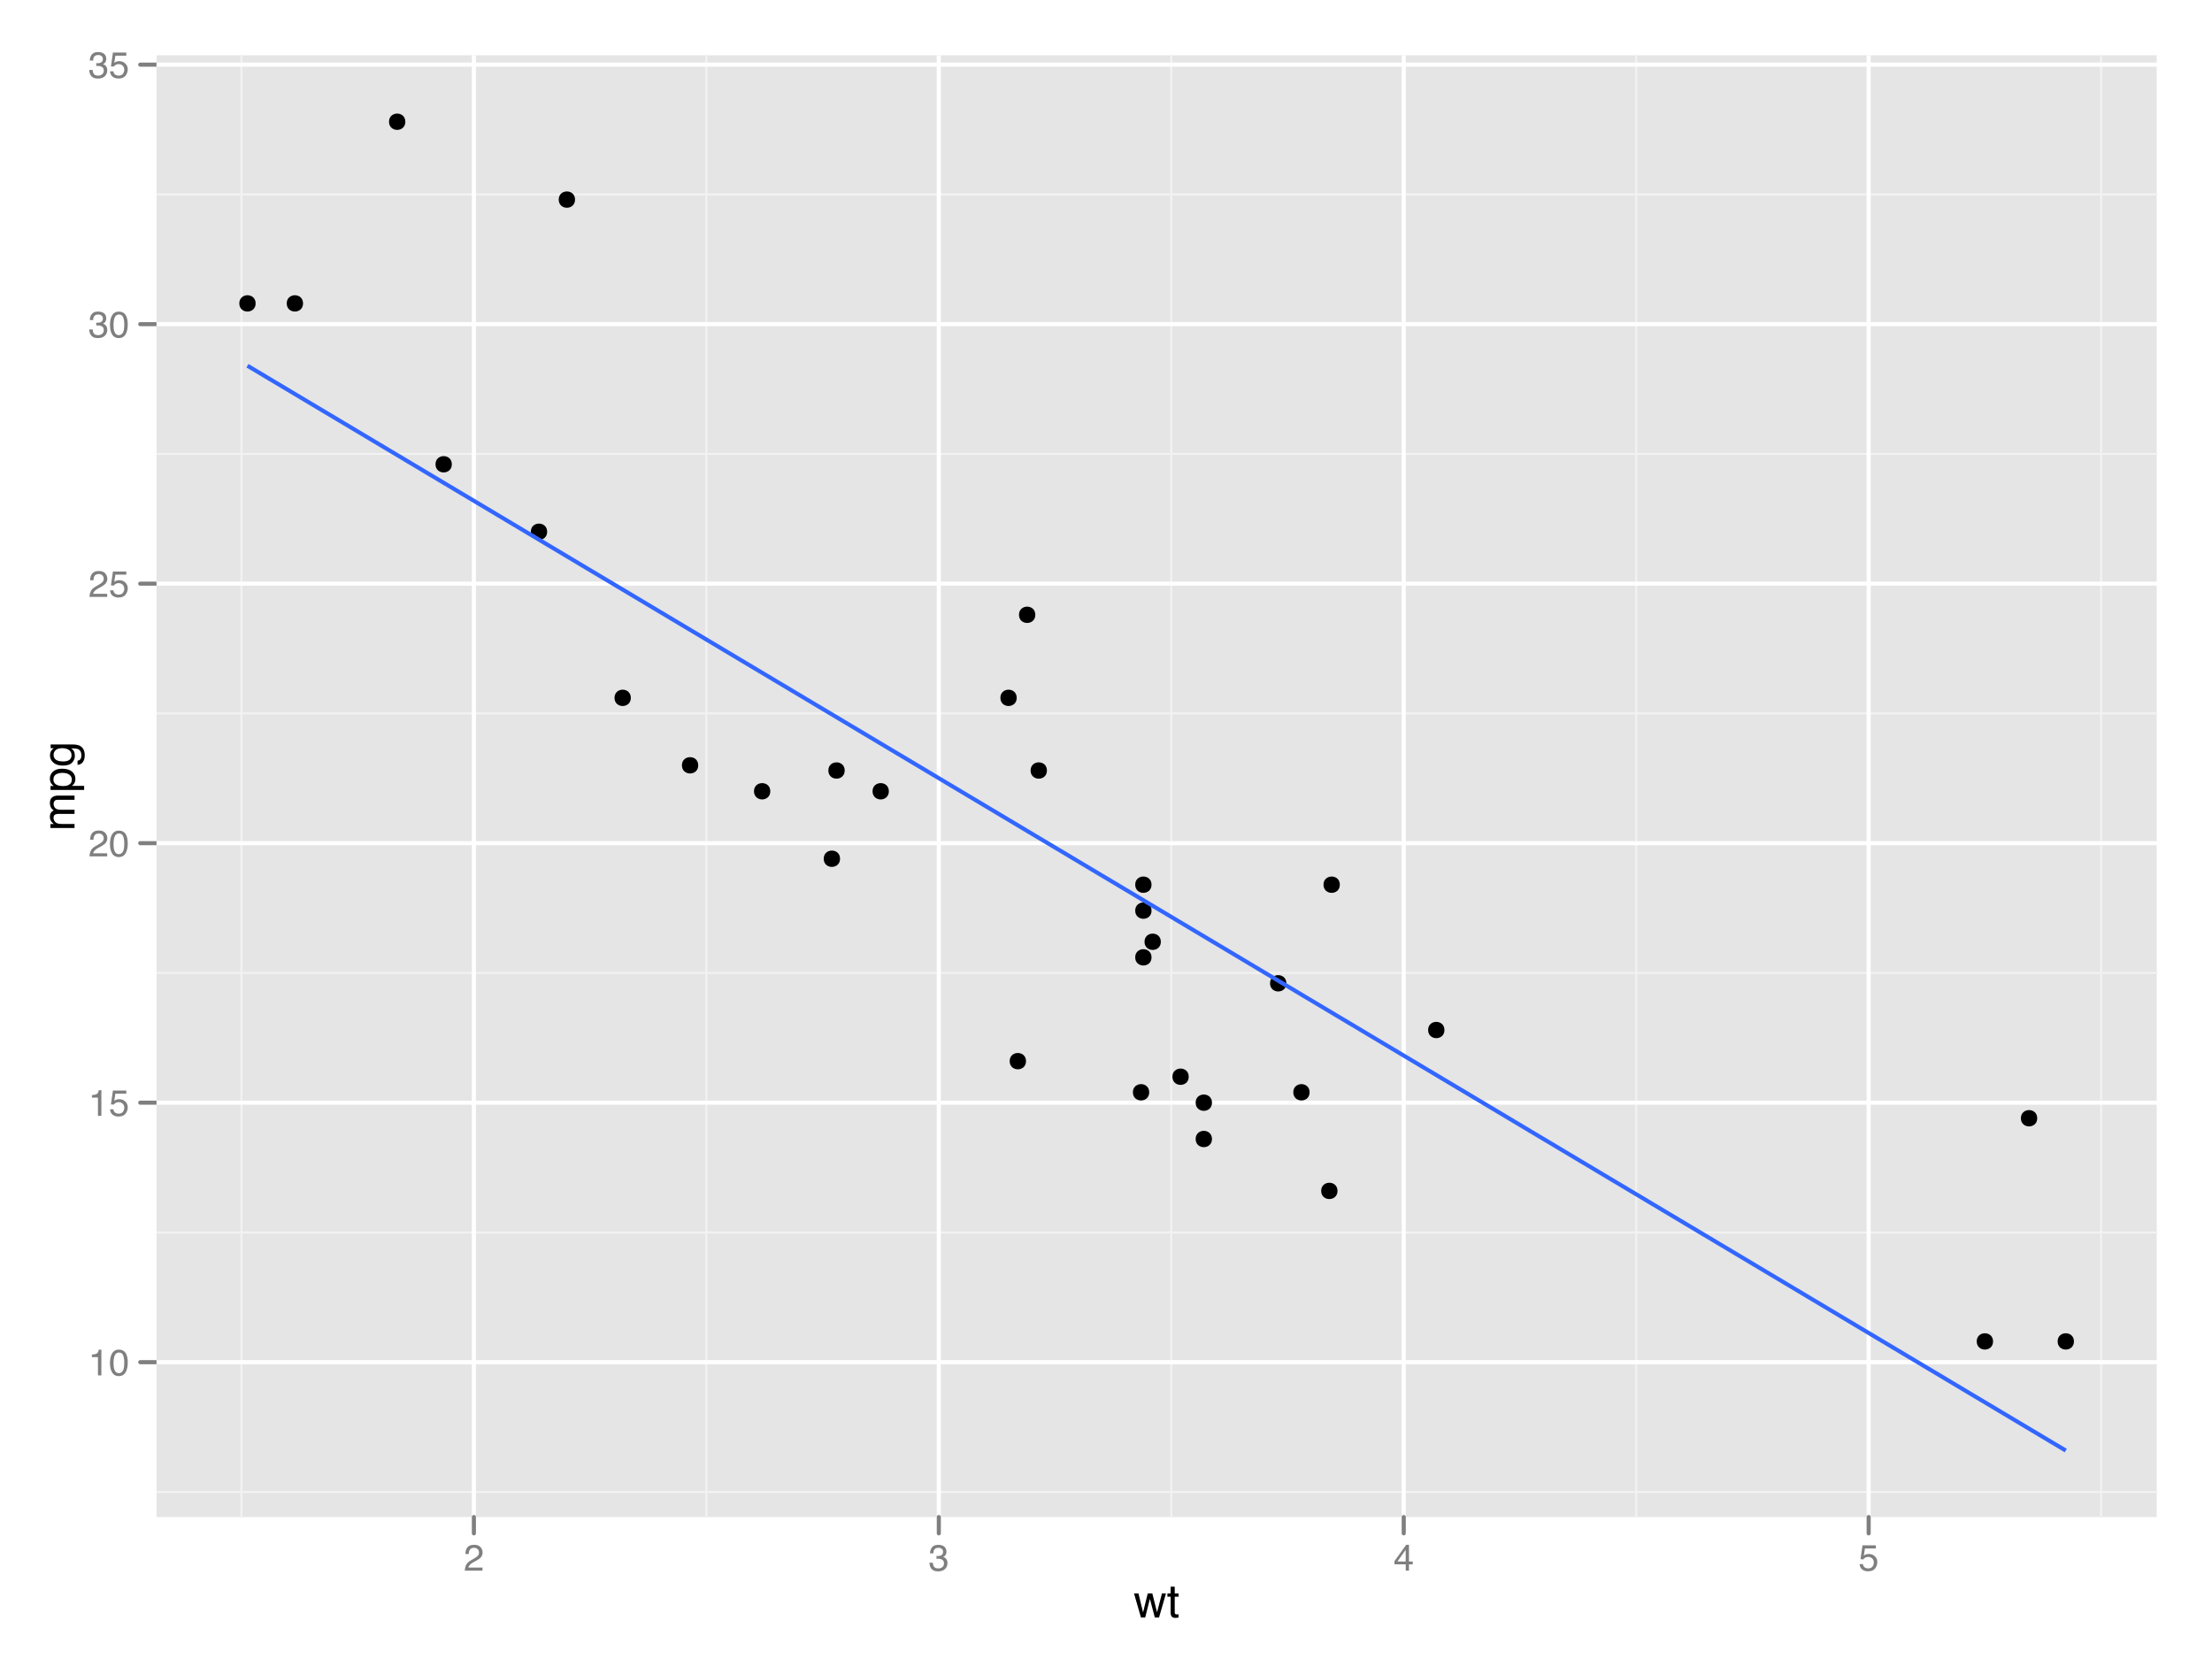 <?xml version="1.0" encoding="UTF-8"?>
<svg xmlns="http://www.w3.org/2000/svg" xmlns:xlink="http://www.w3.org/1999/xlink" width="576pt" height="432pt" viewBox="0 0 576 432" version="1.1">
<defs>
<g>
<symbol overflow="visible" id="glyph0-0">
<path style="stroke:none;" d="M 0.312 0 L 0.312 -6.875 L 5.766 -6.875 L 5.766 0 Z M 4.906 -0.859 L 4.906 -6.016 L 1.172 -6.016 L 1.172 -0.859 Z "/>
</symbol>
<symbol overflow="visible" id="glyph0-1">
<path style="stroke:none;" d="M 0.922 -4.75 L 0.922 -5.391 C 1.523 -5.453 1.945 -5.551 2.188 -5.688 C 2.426 -5.832 2.609 -6.164 2.734 -6.688 L 3.391 -6.688 L 3.391 0 L 2.5 0 L 2.5 -4.75 Z "/>
</symbol>
<symbol overflow="visible" id="glyph0-2">
<path style="stroke:none;" d="M 2.594 -6.703 C 3.457 -6.703 4.086 -6.348 4.484 -5.641 C 4.773 -5.086 4.922 -4.328 4.922 -3.359 C 4.922 -2.453 4.785 -1.695 4.516 -1.094 C 4.129 -0.238 3.488 0.188 2.594 0.188 C 1.781 0.188 1.18 -0.16 0.797 -0.859 C 0.461 -1.453 0.297 -2.238 0.297 -3.219 C 0.297 -3.977 0.395 -4.633 0.594 -5.188 C 0.957 -6.195 1.625 -6.703 2.594 -6.703 Z M 2.578 -0.578 C 3.016 -0.578 3.363 -0.77 3.625 -1.156 C 3.883 -1.551 4.016 -2.273 4.016 -3.328 C 4.016 -4.086 3.922 -4.711 3.734 -5.203 C 3.547 -5.703 3.18 -5.953 2.641 -5.953 C 2.148 -5.953 1.789 -5.719 1.562 -5.25 C 1.332 -4.781 1.219 -4.094 1.219 -3.188 C 1.219 -2.5 1.289 -1.945 1.438 -1.531 C 1.656 -0.895 2.035 -0.578 2.578 -0.578 Z "/>
</symbol>
<symbol overflow="visible" id="glyph0-3">
<path style="stroke:none;" d="M 1.188 -1.703 C 1.238 -1.223 1.461 -0.895 1.859 -0.719 C 2.055 -0.625 2.285 -0.578 2.547 -0.578 C 3.047 -0.578 3.414 -0.734 3.656 -1.047 C 3.895 -1.367 4.016 -1.723 4.016 -2.109 C 4.016 -2.578 3.867 -2.938 3.578 -3.188 C 3.297 -3.445 2.957 -3.578 2.562 -3.578 C 2.27 -3.578 2.02 -3.52 1.812 -3.406 C 1.602 -3.289 1.426 -3.133 1.281 -2.938 L 0.547 -2.984 L 1.062 -6.594 L 4.547 -6.594 L 4.547 -5.781 L 1.703 -5.781 L 1.406 -3.922 C 1.562 -4.035 1.711 -4.125 1.859 -4.188 C 2.109 -4.289 2.395 -4.344 2.719 -4.344 C 3.332 -4.344 3.852 -4.141 4.281 -3.734 C 4.707 -3.336 4.922 -2.836 4.922 -2.234 C 4.922 -1.598 4.723 -1.035 4.328 -0.547 C 3.941 -0.066 3.32 0.172 2.469 0.172 C 1.914 0.172 1.43 0.02 1.016 -0.281 C 0.598 -0.594 0.363 -1.066 0.312 -1.703 Z "/>
</symbol>
<symbol overflow="visible" id="glyph0-4">
<path style="stroke:none;" d="M 0.297 0 C 0.328 -0.57 0.445 -1.07 0.656 -1.5 C 0.863 -1.938 1.27 -2.328 1.875 -2.672 L 2.766 -3.188 C 3.172 -3.426 3.457 -3.629 3.625 -3.797 C 3.875 -4.055 4 -4.352 4 -4.688 C 4 -5.07 3.879 -5.379 3.641 -5.609 C 3.41 -5.836 3.102 -5.953 2.719 -5.953 C 2.133 -5.953 1.734 -5.734 1.516 -5.297 C 1.398 -5.066 1.336 -4.742 1.328 -4.328 L 0.469 -4.328 C 0.477 -4.91 0.582 -5.383 0.781 -5.75 C 1.145 -6.406 1.789 -6.734 2.719 -6.734 C 3.488 -6.734 4.051 -6.523 4.406 -6.109 C 4.758 -5.691 4.938 -5.227 4.938 -4.719 C 4.938 -4.188 4.75 -3.727 4.375 -3.344 C 4.156 -3.125 3.758 -2.852 3.188 -2.531 L 2.547 -2.188 C 2.242 -2.02 2.004 -1.859 1.828 -1.703 C 1.516 -1.43 1.316 -1.129 1.234 -0.797 L 4.906 -0.797 L 4.906 0 Z "/>
</symbol>
<symbol overflow="visible" id="glyph0-5">
<path style="stroke:none;" d="M 2.484 0.188 C 1.691 0.188 1.117 -0.031 0.766 -0.469 C 0.41 -0.906 0.234 -1.438 0.234 -2.062 L 1.109 -2.062 C 1.148 -1.625 1.234 -1.305 1.359 -1.109 C 1.578 -0.754 1.969 -0.578 2.531 -0.578 C 2.977 -0.578 3.336 -0.695 3.609 -0.938 C 3.879 -1.176 4.016 -1.484 4.016 -1.859 C 4.016 -2.316 3.867 -2.641 3.578 -2.828 C 3.297 -3.016 2.906 -3.109 2.406 -3.109 C 2.352 -3.109 2.297 -3.102 2.234 -3.094 C 2.18 -3.094 2.125 -3.094 2.062 -3.094 L 2.062 -3.844 C 2.145 -3.832 2.219 -3.82 2.281 -3.812 C 2.344 -3.812 2.406 -3.812 2.469 -3.812 C 2.789 -3.812 3.051 -3.863 3.25 -3.969 C 3.602 -4.145 3.781 -4.457 3.781 -4.906 C 3.781 -5.238 3.66 -5.492 3.422 -5.672 C 3.191 -5.859 2.914 -5.953 2.594 -5.953 C 2.031 -5.953 1.645 -5.766 1.438 -5.391 C 1.312 -5.18 1.242 -4.883 1.234 -4.5 L 0.391 -4.5 C 0.391 -5 0.492 -5.426 0.703 -5.781 C 1.047 -6.406 1.648 -6.719 2.516 -6.719 C 3.191 -6.719 3.719 -6.562 4.094 -6.25 C 4.469 -5.945 4.656 -5.508 4.656 -4.938 C 4.656 -4.52 4.547 -4.188 4.328 -3.938 C 4.191 -3.781 4.016 -3.656 3.797 -3.562 C 4.148 -3.469 4.426 -3.281 4.625 -3 C 4.82 -2.719 4.922 -2.379 4.922 -1.984 C 4.922 -1.348 4.707 -0.828 4.281 -0.422 C 3.863 -0.016 3.266 0.188 2.484 0.188 Z "/>
</symbol>
<symbol overflow="visible" id="glyph0-6">
<path style="stroke:none;" d="M 3.172 -2.375 L 3.172 -5.422 L 1.016 -2.375 Z M 3.188 0 L 3.188 -1.641 L 0.25 -1.641 L 0.25 -2.469 L 3.312 -6.734 L 4.031 -6.734 L 4.031 -2.375 L 5.016 -2.375 L 5.016 -1.641 L 4.031 -1.641 L 4.031 0 Z "/>
</symbol>
<symbol overflow="visible" id="glyph1-0">
<path style="stroke:none;" d="M 0.391 0 L 0.391 -8.609 L 7.219 -8.609 L 7.219 0 Z M 6.141 -1.078 L 6.141 -7.531 L 1.469 -7.531 L 1.469 -1.078 Z "/>
</symbol>
<symbol overflow="visible" id="glyph1-1">
<path style="stroke:none;" d="M 1.266 -6.281 L 2.469 -1.328 L 3.688 -6.281 L 4.875 -6.281 L 6.109 -1.359 L 7.391 -6.281 L 8.438 -6.281 L 6.625 0 L 5.531 0 L 4.25 -4.859 L 3.016 0 L 1.922 0 L 0.109 -6.281 Z "/>
</symbol>
<symbol overflow="visible" id="glyph1-2">
<path style="stroke:none;" d="M 0.984 -8.031 L 2.047 -8.031 L 2.047 -6.281 L 3.047 -6.281 L 3.047 -5.422 L 2.047 -5.422 L 2.047 -1.312 C 2.047 -1.094 2.125 -0.945 2.281 -0.875 C 2.352 -0.832 2.488 -0.812 2.688 -0.812 C 2.738 -0.812 2.789 -0.812 2.844 -0.812 C 2.906 -0.82 2.973 -0.828 3.047 -0.828 L 3.047 0 C 2.93 0.031 2.805 0.051 2.672 0.062 C 2.547 0.082 2.406 0.094 2.25 0.094 C 1.758 0.094 1.426 -0.031 1.25 -0.281 C 1.07 -0.531 0.984 -0.859 0.984 -1.266 L 0.984 -5.422 L 0.141 -5.422 L 0.141 -6.281 L 0.984 -6.281 Z "/>
</symbol>
<symbol overflow="visible" id="glyph2-0">
<path style="stroke:none;" d="M 0 -0.391 L -8.609 -0.391 L -8.609 -7.219 L 0 -7.219 Z M -1.078 -6.141 L -7.531 -6.141 L -7.531 -1.469 L -1.078 -1.469 Z "/>
</symbol>
<symbol overflow="visible" id="glyph2-1">
<path style="stroke:none;" d="M -6.281 -0.781 L -6.281 -1.812 L -5.391 -1.812 C -5.691 -2.062 -5.914 -2.289 -6.062 -2.5 C -6.301 -2.844 -6.422 -3.238 -6.422 -3.688 C -6.422 -4.188 -6.297 -4.586 -6.047 -4.891 C -5.91 -5.055 -5.703 -5.211 -5.422 -5.359 C -5.766 -5.586 -6.016 -5.859 -6.172 -6.172 C -6.336 -6.492 -6.422 -6.852 -6.422 -7.25 C -6.422 -8.094 -6.113 -8.664 -5.5 -8.969 C -5.176 -9.133 -4.734 -9.219 -4.172 -9.219 L 0 -9.219 L 0 -8.125 L -4.359 -8.125 C -4.773 -8.125 -5.062 -8.02 -5.219 -7.812 C -5.375 -7.602 -5.453 -7.348 -5.453 -7.047 C -5.453 -6.629 -5.312 -6.27 -5.031 -5.969 C -4.758 -5.676 -4.301 -5.531 -3.656 -5.531 L 0 -5.531 L 0 -4.453 L -4.094 -4.453 C -4.52 -4.453 -4.832 -4.398 -5.031 -4.297 C -5.32 -4.141 -5.469 -3.844 -5.469 -3.406 C -5.469 -3.008 -5.312 -2.645 -5 -2.312 C -4.695 -1.988 -4.141 -1.828 -3.328 -1.828 L 0 -1.828 L 0 -0.781 Z "/>
</symbol>
<symbol overflow="visible" id="glyph2-2">
<path style="stroke:none;" d="M -0.703 -3.422 C -0.703 -3.91 -0.91 -4.316 -1.328 -4.641 C -1.742 -4.973 -2.359 -5.141 -3.172 -5.141 C -3.672 -5.141 -4.102 -5.066 -4.469 -4.922 C -5.156 -4.648 -5.5 -4.148 -5.5 -3.422 C -5.5 -2.691 -5.133 -2.191 -4.406 -1.922 C -4.02 -1.773 -3.523 -1.703 -2.922 -1.703 C -2.43 -1.703 -2.02 -1.773 -1.688 -1.922 C -1.031 -2.191 -0.703 -2.691 -0.703 -3.422 Z M -6.25 -0.688 L -6.25 -1.719 L -5.422 -1.719 C -5.703 -1.926 -5.922 -2.156 -6.078 -2.406 C -6.305 -2.758 -6.422 -3.176 -6.422 -3.656 C -6.422 -4.375 -6.148 -4.977 -5.609 -5.469 C -5.066 -5.969 -4.289 -6.219 -3.281 -6.219 C -1.906 -6.219 -0.926 -5.859 -0.344 -5.141 C 0.031 -4.691 0.219 -4.164 0.219 -3.562 C 0.219 -3.094 0.113 -2.695 -0.094 -2.375 C -0.219 -2.188 -0.422 -1.977 -0.703 -1.75 L 2.5 -1.75 L 2.5 -0.688 Z "/>
</symbol>
<symbol overflow="visible" id="glyph2-3">
<path style="stroke:none;" d="M -6.391 -2.984 C -6.391 -3.484 -6.27 -3.914 -6.031 -4.281 C -5.883 -4.477 -5.68 -4.68 -5.422 -4.891 L -6.219 -4.891 L -6.219 -5.859 L -0.516 -5.859 C 0.285 -5.859 0.914 -5.742 1.375 -5.516 C 2.227 -5.078 2.656 -4.25 2.656 -3.031 C 2.656 -2.352 2.504 -1.785 2.203 -1.328 C 1.898 -0.867 1.426 -0.609 0.781 -0.547 L 0.781 -1.625 C 1.062 -1.676 1.281 -1.773 1.438 -1.922 C 1.664 -2.16 1.781 -2.535 1.781 -3.047 C 1.781 -3.859 1.492 -4.391 0.922 -4.641 C 0.586 -4.785 -0.008 -4.852 -0.875 -4.844 C -0.551 -4.633 -0.312 -4.379 -0.156 -4.078 C 0 -3.785 0.078 -3.395 0.078 -2.906 C 0.078 -2.227 -0.16 -1.633 -0.641 -1.125 C -1.129 -0.613 -1.93 -0.359 -3.047 -0.359 C -4.098 -0.359 -4.914 -0.613 -5.5 -1.125 C -6.094 -1.645 -6.391 -2.266 -6.391 -2.984 Z M -3.172 -4.891 C -3.941 -4.891 -4.516 -4.727 -4.891 -4.406 C -5.266 -4.082 -5.453 -3.676 -5.453 -3.188 C -5.453 -2.438 -5.102 -1.926 -4.406 -1.656 C -4.039 -1.508 -3.555 -1.438 -2.953 -1.438 C -2.242 -1.438 -1.703 -1.578 -1.328 -1.859 C -0.961 -2.148 -0.781 -2.539 -0.781 -3.031 C -0.781 -3.789 -1.125 -4.32 -1.812 -4.625 C -2.195 -4.801 -2.648 -4.891 -3.172 -4.891 Z M -6.422 -3.109 Z "/>
</symbol>
</g>
<clipPath id="clip1">
  <path d="M 40.766 14.398 L 562.598 14.398 L 562.598 396.027 L 40.766 396.027 Z "/>
</clipPath>
</defs>
<g id="surface41">
<rect x="0" y="0" width="576" height="432" style="fill:rgb(100%,100%,100%);fill-opacity:1;stroke:none;"/>
<rect x="0" y="0" width="576" height="432" style="fill:rgb(100%,100%,100%);fill-opacity:1;stroke:none;"/>
<g style="fill:rgb(49.804%,49.804%,49.804%);fill-opacity:1;">
  <use xlink:href="#glyph0-1" x="23.008" y="358.145"/>
  <use xlink:href="#glyph0-2" x="28.343" y="358.145"/>
</g>
<g style="fill:rgb(49.804%,49.804%,49.804%);fill-opacity:1;">
  <use xlink:href="#glyph0-1" x="23.008" y="290.57"/>
  <use xlink:href="#glyph0-3" x="28.343" y="290.57"/>
</g>
<g style="fill:rgb(49.804%,49.804%,49.804%);fill-opacity:1;">
  <use xlink:href="#glyph0-4" x="23.008" y="222.996"/>
  <use xlink:href="#glyph0-2" x="28.343" y="222.996"/>
</g>
<g style="fill:rgb(49.804%,49.804%,49.804%);fill-opacity:1;">
  <use xlink:href="#glyph0-4" x="23.008" y="155.422"/>
  <use xlink:href="#glyph0-3" x="28.343" y="155.422"/>
</g>
<g style="fill:rgb(49.804%,49.804%,49.804%);fill-opacity:1;">
  <use xlink:href="#glyph0-5" x="23.008" y="87.848"/>
  <use xlink:href="#glyph0-2" x="28.343" y="87.848"/>
</g>
<g style="fill:rgb(49.804%,49.804%,49.804%);fill-opacity:1;">
  <use xlink:href="#glyph0-5" x="23.008" y="20.273"/>
  <use xlink:href="#glyph0-3" x="28.343" y="20.273"/>
</g>
<path style="fill:none;stroke-width:1.063;stroke-linecap:round;stroke-linejoin:round;stroke:rgb(49.804%,49.804%,49.804%);stroke-opacity:1;stroke-miterlimit:10;" d="M 36.516 354.707 L 40.766 354.707 "/>
<path style="fill:none;stroke-width:1.063;stroke-linecap:round;stroke-linejoin:round;stroke:rgb(49.804%,49.804%,49.804%);stroke-opacity:1;stroke-miterlimit:10;" d="M 36.516 287.133 L 40.766 287.133 "/>
<path style="fill:none;stroke-width:1.063;stroke-linecap:round;stroke-linejoin:round;stroke:rgb(49.804%,49.804%,49.804%);stroke-opacity:1;stroke-miterlimit:10;" d="M 36.516 219.559 L 40.766 219.559 "/>
<path style="fill:none;stroke-width:1.063;stroke-linecap:round;stroke-linejoin:round;stroke:rgb(49.804%,49.804%,49.804%);stroke-opacity:1;stroke-miterlimit:10;" d="M 36.516 151.984 L 40.766 151.984 "/>
<path style="fill:none;stroke-width:1.063;stroke-linecap:round;stroke-linejoin:round;stroke:rgb(49.804%,49.804%,49.804%);stroke-opacity:1;stroke-miterlimit:10;" d="M 36.516 84.41 L 40.766 84.41 "/>
<path style="fill:none;stroke-width:1.063;stroke-linecap:round;stroke-linejoin:round;stroke:rgb(49.804%,49.804%,49.804%);stroke-opacity:1;stroke-miterlimit:10;" d="M 36.516 16.836 L 40.766 16.836 "/>
<g clip-path="url(#clip1)" clip-rule="nonzero">
<path style=" stroke:none;fill-rule:nonzero;fill:rgb(89.804%,89.804%,89.804%);fill-opacity:1;" d="M 40.766 395.027 L 561.598 395.027 L 561.598 14.398 L 40.766 14.398 Z "/>
<path style="fill:none;stroke-width:0.531;stroke-linecap:round;stroke-linejoin:round;stroke:rgb(94.902%,94.902%,94.902%);stroke-opacity:1;stroke-miterlimit:10;" d="M 40.766 388.496 L 561.602 388.496 "/>
<path style="fill:none;stroke-width:0.531;stroke-linecap:round;stroke-linejoin:round;stroke:rgb(94.902%,94.902%,94.902%);stroke-opacity:1;stroke-miterlimit:10;" d="M 40.766 320.922 L 561.602 320.922 "/>
<path style="fill:none;stroke-width:0.531;stroke-linecap:round;stroke-linejoin:round;stroke:rgb(94.902%,94.902%,94.902%);stroke-opacity:1;stroke-miterlimit:10;" d="M 40.766 253.348 L 561.602 253.348 "/>
<path style="fill:none;stroke-width:0.531;stroke-linecap:round;stroke-linejoin:round;stroke:rgb(94.902%,94.902%,94.902%);stroke-opacity:1;stroke-miterlimit:10;" d="M 40.766 185.77 L 561.602 185.77 "/>
<path style="fill:none;stroke-width:0.531;stroke-linecap:round;stroke-linejoin:round;stroke:rgb(94.902%,94.902%,94.902%);stroke-opacity:1;stroke-miterlimit:10;" d="M 40.766 118.195 L 561.602 118.195 "/>
<path style="fill:none;stroke-width:0.531;stroke-linecap:round;stroke-linejoin:round;stroke:rgb(94.902%,94.902%,94.902%);stroke-opacity:1;stroke-miterlimit:10;" d="M 40.766 50.621 L 561.602 50.621 "/>
<path style="fill:none;stroke-width:0.531;stroke-linecap:round;stroke-linejoin:round;stroke:rgb(94.902%,94.902%,94.902%);stroke-opacity:1;stroke-miterlimit:10;" d="M 62.867 395.027 L 62.867 14.398 "/>
<path style="fill:none;stroke-width:0.531;stroke-linecap:round;stroke-linejoin:round;stroke:rgb(94.902%,94.902%,94.902%);stroke-opacity:1;stroke-miterlimit:10;" d="M 183.934 395.027 L 183.934 14.398 "/>
<path style="fill:none;stroke-width:0.531;stroke-linecap:round;stroke-linejoin:round;stroke:rgb(94.902%,94.902%,94.902%);stroke-opacity:1;stroke-miterlimit:10;" d="M 304.996 395.027 L 304.996 14.398 "/>
<path style="fill:none;stroke-width:0.531;stroke-linecap:round;stroke-linejoin:round;stroke:rgb(94.902%,94.902%,94.902%);stroke-opacity:1;stroke-miterlimit:10;" d="M 426.062 395.027 L 426.062 14.398 "/>
<path style="fill:none;stroke-width:0.531;stroke-linecap:round;stroke-linejoin:round;stroke:rgb(94.902%,94.902%,94.902%);stroke-opacity:1;stroke-miterlimit:10;" d="M 547.125 395.027 L 547.125 14.398 "/>
<path style="fill:none;stroke-width:1.063;stroke-linecap:round;stroke-linejoin:round;stroke:rgb(100%,100%,100%);stroke-opacity:1;stroke-miterlimit:10;" d="M 40.766 354.707 L 561.602 354.707 "/>
<path style="fill:none;stroke-width:1.063;stroke-linecap:round;stroke-linejoin:round;stroke:rgb(100%,100%,100%);stroke-opacity:1;stroke-miterlimit:10;" d="M 40.766 287.133 L 561.602 287.133 "/>
<path style="fill:none;stroke-width:1.063;stroke-linecap:round;stroke-linejoin:round;stroke:rgb(100%,100%,100%);stroke-opacity:1;stroke-miterlimit:10;" d="M 40.766 219.559 L 561.602 219.559 "/>
<path style="fill:none;stroke-width:1.063;stroke-linecap:round;stroke-linejoin:round;stroke:rgb(100%,100%,100%);stroke-opacity:1;stroke-miterlimit:10;" d="M 40.766 151.984 L 561.602 151.984 "/>
<path style="fill:none;stroke-width:1.063;stroke-linecap:round;stroke-linejoin:round;stroke:rgb(100%,100%,100%);stroke-opacity:1;stroke-miterlimit:10;" d="M 40.766 84.41 L 561.602 84.41 "/>
<path style="fill:none;stroke-width:1.063;stroke-linecap:round;stroke-linejoin:round;stroke:rgb(100%,100%,100%);stroke-opacity:1;stroke-miterlimit:10;" d="M 40.766 16.836 L 561.602 16.836 "/>
<path style="fill:none;stroke-width:1.063;stroke-linecap:round;stroke-linejoin:round;stroke:rgb(100%,100%,100%);stroke-opacity:1;stroke-miterlimit:10;" d="M 123.398 395.027 L 123.398 14.398 "/>
<path style="fill:none;stroke-width:1.063;stroke-linecap:round;stroke-linejoin:round;stroke:rgb(100%,100%,100%);stroke-opacity:1;stroke-miterlimit:10;" d="M 244.465 395.027 L 244.465 14.398 "/>
<path style="fill:none;stroke-width:1.063;stroke-linecap:round;stroke-linejoin:round;stroke:rgb(100%,100%,100%);stroke-opacity:1;stroke-miterlimit:10;" d="M 365.531 395.027 L 365.531 14.398 "/>
<path style="fill:none;stroke-width:1.063;stroke-linecap:round;stroke-linejoin:round;stroke:rgb(100%,100%,100%);stroke-opacity:1;stroke-miterlimit:10;" d="M 486.594 395.027 L 486.594 14.398 "/>
<path style=" stroke:none;fill-rule:nonzero;fill:rgb(0%,0%,0%);fill-opacity:1;" d="M 200.586 206.043 C 200.586 208.879 196.336 208.879 196.336 206.043 C 196.336 203.211 200.586 203.211 200.586 206.043 "/>
<path style=" stroke:none;fill-rule:nonzero;fill:rgb(0%,0%,0%);fill-opacity:1;" d="M 231.457 206.043 C 231.457 208.879 227.207 208.879 227.207 206.043 C 227.207 203.211 231.457 203.211 231.457 206.043 "/>
<path style=" stroke:none;fill-rule:nonzero;fill:rgb(0%,0%,0%);fill-opacity:1;" d="M 164.266 181.719 C 164.266 184.551 160.016 184.551 160.016 181.719 C 160.016 178.883 164.266 178.883 164.266 181.719 "/>
<path style=" stroke:none;fill-rule:nonzero;fill:rgb(0%,0%,0%);fill-opacity:1;" d="M 272.621 200.637 C 272.621 203.473 268.367 203.473 268.367 200.637 C 268.367 197.805 272.621 197.805 272.621 200.637 "/>
<path style=" stroke:none;fill-rule:nonzero;fill:rgb(0%,0%,0%);fill-opacity:1;" d="M 299.859 237.129 C 299.859 239.961 295.605 239.961 295.605 237.129 C 295.605 234.293 299.859 234.293 299.859 237.129 "/>
<path style=" stroke:none;fill-rule:nonzero;fill:rgb(0%,0%,0%);fill-opacity:1;" d="M 302.281 245.238 C 302.281 248.07 298.027 248.07 298.027 245.238 C 298.027 242.402 302.281 242.402 302.281 245.238 "/>
<path style=" stroke:none;fill-rule:nonzero;fill:rgb(0%,0%,0%);fill-opacity:1;" d="M 315.598 296.594 C 315.598 299.43 311.344 299.43 311.344 296.594 C 311.344 293.758 315.598 293.758 315.598 296.594 "/>
<path style=" stroke:none;fill-rule:nonzero;fill:rgb(0%,0%,0%);fill-opacity:1;" d="M 269.594 160.094 C 269.594 162.926 265.34 162.926 265.34 160.094 C 265.34 157.258 269.594 157.258 269.594 160.094 "/>
<path style=" stroke:none;fill-rule:nonzero;fill:rgb(0%,0%,0%);fill-opacity:1;" d="M 264.75 181.719 C 264.75 184.551 260.5 184.551 260.5 181.719 C 260.5 178.883 264.75 178.883 264.75 181.719 "/>
<path style=" stroke:none;fill-rule:nonzero;fill:rgb(0%,0%,0%);fill-opacity:1;" d="M 299.859 230.371 C 299.859 233.207 295.605 233.207 295.605 230.371 C 295.605 227.535 299.859 227.535 299.859 230.371 "/>
<path style=" stroke:none;fill-rule:nonzero;fill:rgb(0%,0%,0%);fill-opacity:1;" d="M 299.859 249.293 C 299.859 252.125 295.605 252.125 295.605 249.293 C 295.605 246.457 299.859 246.457 299.859 249.293 "/>
<path style=" stroke:none;fill-rule:nonzero;fill:rgb(0%,0%,0%);fill-opacity:1;" d="M 376.129 268.211 C 376.129 271.047 371.879 271.047 371.879 268.211 C 371.879 265.379 376.129 265.379 376.129 268.211 "/>
<path style=" stroke:none;fill-rule:nonzero;fill:rgb(0%,0%,0%);fill-opacity:1;" d="M 334.969 256.051 C 334.969 258.883 330.715 258.883 330.715 256.051 C 330.715 253.215 334.969 253.215 334.969 256.051 "/>
<path style=" stroke:none;fill-rule:nonzero;fill:rgb(0%,0%,0%);fill-opacity:1;" d="M 341.02 284.43 C 341.02 287.266 336.77 287.266 336.77 284.43 C 336.77 281.594 341.02 281.594 341.02 284.43 "/>
<path style=" stroke:none;fill-rule:nonzero;fill:rgb(0%,0%,0%);fill-opacity:1;" d="M 518.988 349.301 C 518.988 352.137 514.734 352.137 514.734 349.301 C 514.734 346.469 518.988 346.469 518.988 349.301 "/>
<path style=" stroke:none;fill-rule:nonzero;fill:rgb(0%,0%,0%);fill-opacity:1;" d="M 540.051 349.301 C 540.051 352.137 535.801 352.137 535.801 349.301 C 535.801 346.469 540.051 346.469 540.051 349.301 "/>
<path style=" stroke:none;fill-rule:nonzero;fill:rgb(0%,0%,0%);fill-opacity:1;" d="M 530.488 291.188 C 530.488 294.023 526.234 294.023 526.234 291.188 C 526.234 288.352 530.488 288.352 530.488 291.188 "/>
<path style=" stroke:none;fill-rule:nonzero;fill:rgb(0%,0%,0%);fill-opacity:1;" d="M 149.738 51.973 C 149.738 54.809 145.488 54.809 145.488 51.973 C 145.488 49.141 149.738 49.141 149.738 51.973 "/>
<path style=" stroke:none;fill-rule:nonzero;fill:rgb(0%,0%,0%);fill-opacity:1;" d="M 78.914 79.004 C 78.914 81.84 74.664 81.84 74.664 79.004 C 74.664 76.168 78.914 76.168 78.914 79.004 "/>
<path style=" stroke:none;fill-rule:nonzero;fill:rgb(0%,0%,0%);fill-opacity:1;" d="M 105.551 31.703 C 105.551 34.535 101.297 34.535 101.297 31.703 C 101.297 28.867 105.551 28.867 105.551 31.703 "/>
<path style=" stroke:none;fill-rule:nonzero;fill:rgb(0%,0%,0%);fill-opacity:1;" d="M 181.82 199.285 C 181.82 202.121 177.57 202.121 177.57 199.285 C 177.57 196.453 181.82 196.453 181.82 199.285 "/>
<path style=" stroke:none;fill-rule:nonzero;fill:rgb(0%,0%,0%);fill-opacity:1;" d="M 309.543 280.375 C 309.543 283.211 305.293 283.211 305.293 280.375 C 305.293 277.543 309.543 277.543 309.543 280.375 "/>
<path style=" stroke:none;fill-rule:nonzero;fill:rgb(0%,0%,0%);fill-opacity:1;" d="M 299.254 284.43 C 299.254 287.266 295 287.266 295 284.43 C 295 281.594 299.254 281.594 299.254 284.43 "/>
<path style=" stroke:none;fill-rule:nonzero;fill:rgb(0%,0%,0%);fill-opacity:1;" d="M 348.285 310.109 C 348.285 312.941 344.031 312.941 344.031 310.109 C 344.031 307.273 348.285 307.273 348.285 310.109 "/>
<path style=" stroke:none;fill-rule:nonzero;fill:rgb(0%,0%,0%);fill-opacity:1;" d="M 348.891 230.371 C 348.891 233.207 344.637 233.207 344.637 230.371 C 344.637 227.535 348.891 227.535 348.891 230.371 "/>
<path style=" stroke:none;fill-rule:nonzero;fill:rgb(0%,0%,0%);fill-opacity:1;" d="M 117.656 120.898 C 117.656 123.734 113.406 123.734 113.406 120.898 C 113.406 118.066 117.656 118.066 117.656 120.898 "/>
<path style=" stroke:none;fill-rule:nonzero;fill:rgb(0%,0%,0%);fill-opacity:1;" d="M 142.477 138.469 C 142.477 141.305 138.223 141.305 138.223 138.469 C 138.223 135.633 142.477 135.633 142.477 138.469 "/>
<path style=" stroke:none;fill-rule:nonzero;fill:rgb(0%,0%,0%);fill-opacity:1;" d="M 66.566 79.004 C 66.566 81.84 62.316 81.84 62.316 79.004 C 62.316 76.168 66.566 76.168 66.566 79.004 "/>
<path style=" stroke:none;fill-rule:nonzero;fill:rgb(0%,0%,0%);fill-opacity:1;" d="M 267.172 276.32 C 267.172 279.156 262.918 279.156 262.918 276.32 C 262.918 273.488 267.172 273.488 267.172 276.32 "/>
<path style=" stroke:none;fill-rule:nonzero;fill:rgb(0%,0%,0%);fill-opacity:1;" d="M 218.746 223.613 C 218.746 226.449 214.492 226.449 214.492 223.613 C 214.492 220.777 218.746 220.777 218.746 223.613 "/>
<path style=" stroke:none;fill-rule:nonzero;fill:rgb(0%,0%,0%);fill-opacity:1;" d="M 315.598 287.133 C 315.598 289.969 311.344 289.969 311.344 287.133 C 311.344 284.297 315.598 284.297 315.598 287.133 "/>
<path style=" stroke:none;fill-rule:nonzero;fill:rgb(0%,0%,0%);fill-opacity:1;" d="M 219.957 200.637 C 219.957 203.473 215.703 203.473 215.703 200.637 C 215.703 197.805 219.957 197.805 219.957 200.637 "/>
<path style="fill:none;stroke-width:1.063;stroke-linecap:butt;stroke-linejoin:round;stroke:rgb(20%,40%,100%);stroke-opacity:1;stroke-miterlimit:1;" d="M 64.441 95.234 L 70.434 98.812 L 76.43 102.387 L 82.422 105.965 L 88.414 109.539 L 94.41 113.113 L 100.402 116.691 L 106.395 120.266 L 112.391 123.844 L 118.383 127.418 L 124.375 130.996 L 130.371 134.57 L 136.363 138.145 L 142.355 141.723 L 148.352 145.297 L 154.344 148.875 L 160.336 152.449 L 166.332 156.023 L 172.324 159.602 L 178.316 163.176 L 184.312 166.754 L 190.305 170.328 L 196.297 173.906 L 202.293 177.48 L 208.285 181.055 L 214.277 184.633 L 220.273 188.207 L 226.266 191.785 L 232.258 195.359 L 238.254 198.934 L 244.246 202.512 L 250.238 206.086 L 256.234 209.664 L 262.227 213.238 L 268.219 216.816 L 274.215 220.391 L 280.207 223.965 L 286.199 227.543 L 292.195 231.117 L 298.188 234.695 L 310.172 241.844 L 316.168 245.422 L 322.16 248.996 L 328.152 252.574 L 334.148 256.148 L 340.141 259.727 L 346.133 263.301 L 352.129 266.875 L 358.121 270.453 L 364.113 274.027 L 370.109 277.605 L 382.094 284.754 L 388.09 288.332 L 394.082 291.906 L 400.074 295.484 L 406.07 299.059 L 412.062 302.637 L 418.055 306.211 L 424.051 309.785 L 430.043 313.363 L 436.035 316.938 L 442.031 320.516 L 454.016 327.664 L 460.012 331.242 L 466.004 334.816 L 471.996 338.395 L 477.992 341.969 L 483.984 345.547 L 489.977 349.121 L 495.973 352.695 L 501.965 356.273 L 507.957 359.848 L 513.953 363.426 L 525.938 370.574 L 531.934 374.152 L 537.926 377.727 "/>
</g>
<g style="fill:rgb(49.804%,49.804%,49.804%);fill-opacity:1;">
  <use xlink:href="#glyph0-4" x="120.73" y="408.992"/>
</g>
<g style="fill:rgb(49.804%,49.804%,49.804%);fill-opacity:1;">
  <use xlink:href="#glyph0-5" x="241.797" y="408.992"/>
</g>
<g style="fill:rgb(49.804%,49.804%,49.804%);fill-opacity:1;">
  <use xlink:href="#glyph0-6" x="362.863" y="408.992"/>
</g>
<g style="fill:rgb(49.804%,49.804%,49.804%);fill-opacity:1;">
  <use xlink:href="#glyph0-3" x="483.926" y="408.992"/>
</g>
<path style="fill:none;stroke-width:1.063;stroke-linecap:round;stroke-linejoin:round;stroke:rgb(49.804%,49.804%,49.804%);stroke-opacity:1;stroke-miterlimit:10;" d="M 123.398 399.281 L 123.398 395.027 "/>
<path style="fill:none;stroke-width:1.063;stroke-linecap:round;stroke-linejoin:round;stroke:rgb(49.804%,49.804%,49.804%);stroke-opacity:1;stroke-miterlimit:10;" d="M 244.465 399.281 L 244.465 395.027 "/>
<path style="fill:none;stroke-width:1.063;stroke-linecap:round;stroke-linejoin:round;stroke:rgb(49.804%,49.804%,49.804%);stroke-opacity:1;stroke-miterlimit:10;" d="M 365.531 399.281 L 365.531 395.027 "/>
<path style="fill:none;stroke-width:1.063;stroke-linecap:round;stroke-linejoin:round;stroke:rgb(49.804%,49.804%,49.804%);stroke-opacity:1;stroke-miterlimit:10;" d="M 486.594 399.281 L 486.594 395.027 "/>
<g style="fill:rgb(0%,0%,0%);fill-opacity:1;">
  <use xlink:href="#glyph1-1" x="295.184" y="421.199"/>
  <use xlink:href="#glyph1-2" x="303.85" y="421.199"/>
</g>
<g style="fill:rgb(0%,0%,0%);fill-opacity:1;">
  <use xlink:href="#glyph2-1" x="19.41" y="216.387"/>
  <use xlink:href="#glyph2-2" x="19.41" y="206.391"/>
  <use xlink:href="#glyph2-3" x="19.41" y="199.717"/>
</g>
</g>
</svg>
